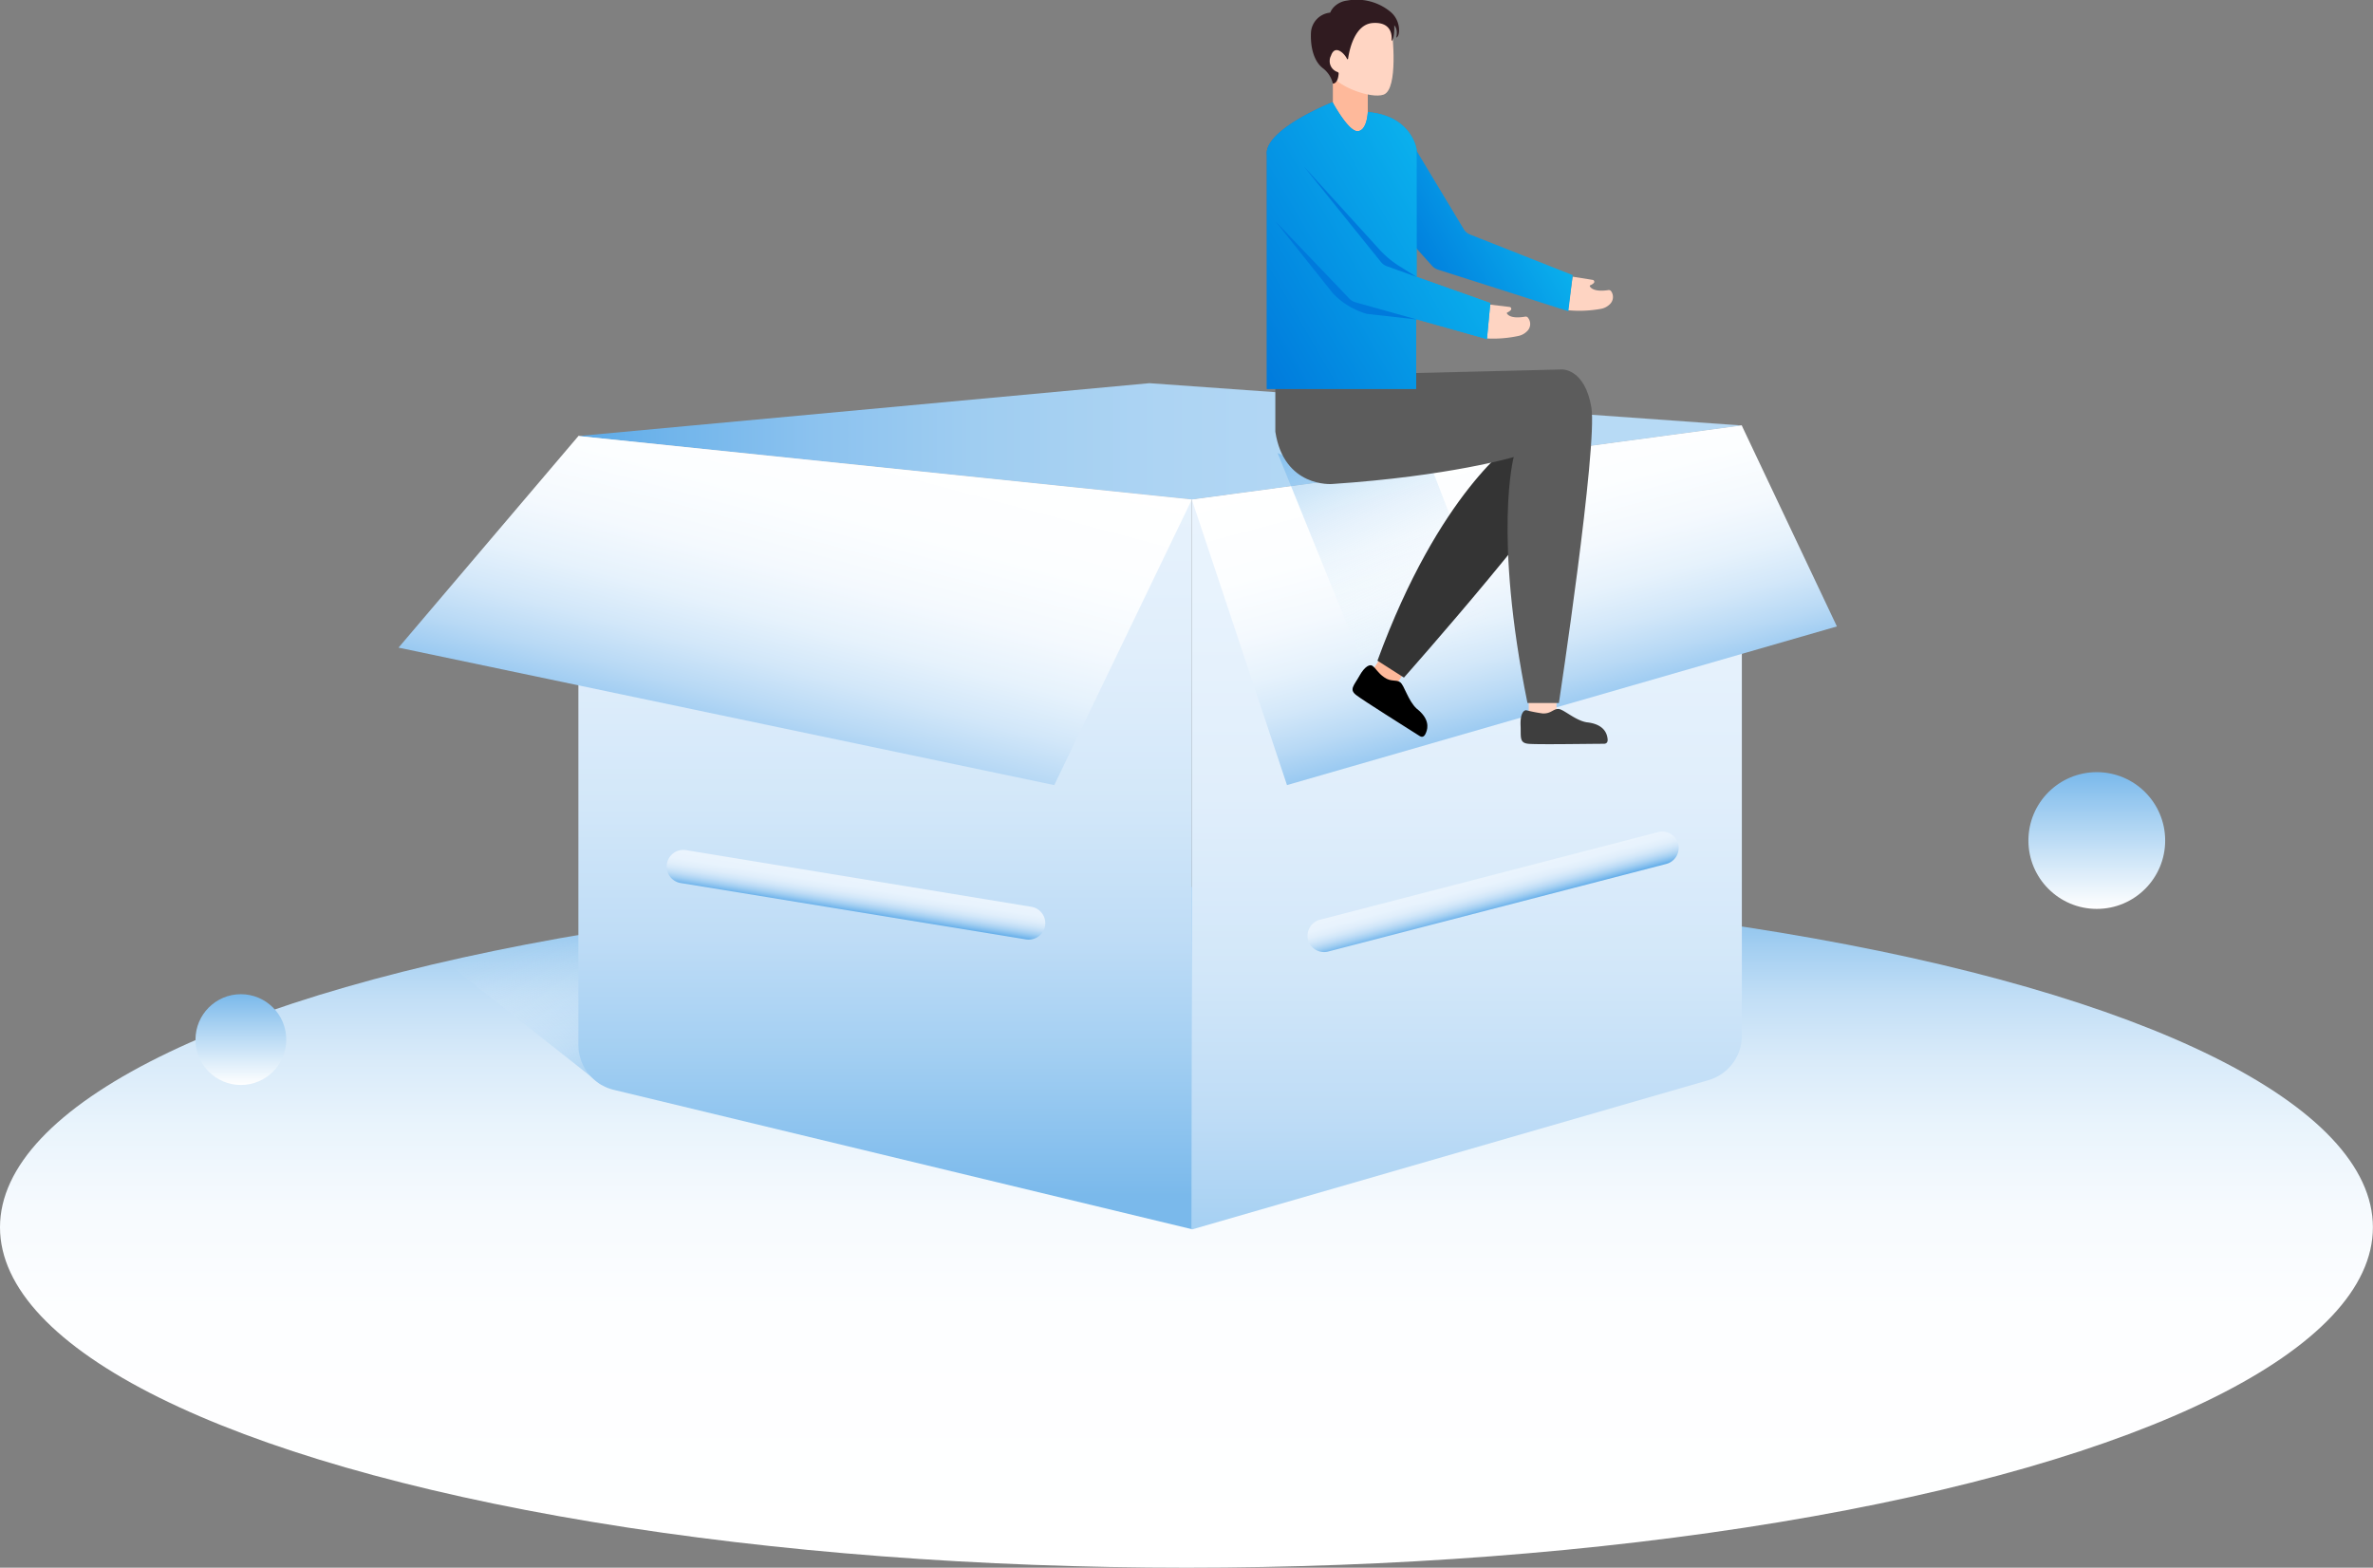 <svg viewBox="0 0 238.41 157.51" xmlns:xlink="http://www.w3.org/1999/xlink" xmlns="http://www.w3.org/2000/svg"><rect x="0" y="0" width="238.41" height="157.51" fill="#808080" stroke="none"/><defs><style>.cls-1{fill:url(#未命名的渐变_217);}.cls-2{fill:url(#未命名的渐变_19);}.cls-3{fill:url(#未命名的渐变_19-2);}.cls-4{fill:url(#未命名的渐变_211);}.cls-5{fill:url(#未命名的渐变_162);}.cls-6{fill:url(#未命名的渐变_180);}.cls-7{fill:url(#未命名的渐变_194);}.cls-8{fill:url(#未命名的渐变_211-2);}.cls-9{fill:url(#未命名的渐变_162-2);}.cls-10{fill:url(#未命名的渐变_194-2);}.cls-11{fill:url(#未命名的渐变_164);}.cls-12{fill:url(#未命名的渐变_164-2);}.cls-13{fill:#feb99b;}.cls-14{fill:#343434;}.cls-15{fill:#ffd5c3;}.cls-16{fill:#5c5c5c;}.cls-17{fill:#3e3e3e;}.cls-18{fill:#301b20;}.cls-19{fill:#fed4c2;}.cls-20{fill:url(#未命名的渐变_18);}.cls-21{fill:url(#未命名的渐变_18-2);}.cls-22{fill:url(#未命名的渐变_18-3);}.cls-23{fill:#007adc;}</style><linearGradient gradientUnits="userSpaceOnUse" y2="89.11" x2="119.2" y1="157.51" x1="119.2" id="未命名的渐变_217"><stop stop-color="#fff" offset="0"></stop><stop stop-color="#fdfeff" offset="0.38"></stop><stop stop-color="#f6fafe" offset="0.53"></stop><stop stop-color="#e9f4fc" offset="0.65"></stop><stop stop-color="#d8eaf9" offset="0.75"></stop><stop stop-color="#c1def6" offset="0.84"></stop><stop stop-color="#a4cff1" offset="0.91"></stop><stop stop-color="#83beec" offset="0.98"></stop><stop stop-color="#7ab9eb" offset="1"></stop></linearGradient><linearGradient gradientUnits="userSpaceOnUse" y2="99.9" x2="24.2" y1="109.01" x1="24.2" id="未命名的渐变_19"><stop stop-color="#fff" offset="0"></stop><stop stop-color="#7ab9eb" offset="1"></stop></linearGradient><linearGradient xlink:href="#未命名的渐变_19" y2="77.58" x2="210.66" y1="91.33" x1="210.66" id="未命名的渐变_19-2"></linearGradient><linearGradient gradientUnits="userSpaceOnUse" y2="93.76" x2="52.11" y1="109.76" x1="58.57" id="未命名的渐变_211"><stop stop-opacity="0.5" stop-color="#5caae8" offset="0"></stop><stop stop-opacity="0.31" stop-color="#99caf1" offset="0.29"></stop><stop stop-opacity="0.14" stop-color="#d0e7f8" offset="0.6"></stop><stop stop-opacity="0.04" stop-color="#f2f8fd" offset="0.85"></stop><stop stop-opacity="0" stop-color="#fff" offset="1"></stop></linearGradient><linearGradient gradientUnits="userSpaceOnUse" gradientTransform="matrix(1, 0, 0, -1, 0, -2491.22)" y2="-2517.17" x2="147.36" y1="-2632.18" x1="147.36" id="未命名的渐变_162"><stop stop-color="#7ab9eb" offset="0"></stop><stop stop-color="#83beed" offset="0.03"></stop><stop stop-color="#a3cff2" offset="0.14"></stop><stop stop-color="#bedcf6" offset="0.25"></stop><stop stop-color="#d2e7f9" offset="0.38"></stop><stop stop-color="#e0eefb" offset="0.53"></stop><stop stop-color="#e8f3fd" offset="0.71"></stop><stop stop-color="#ebf4fd" offset="1"></stop></linearGradient><linearGradient gradientUnits="userSpaceOnUse" y2="44.35" x2="174.99" y1="44.35" x1="58.11" id="未命名的渐变_180"><stop stop-color="#5caae8" offset="0"></stop><stop stop-color="#71b5eb" offset="0.08"></stop><stop stop-color="#8bc2ef" offset="0.2"></stop><stop stop-color="#9fcdf1" offset="0.34"></stop><stop stop-color="#add4f3" offset="0.5"></stop><stop stop-color="#b5d9f5" offset="0.69"></stop><stop stop-color="#b8daf5" offset="1"></stop></linearGradient><linearGradient gradientUnits="userSpaceOnUse" y2="42.51" x2="148.38" y1="71.67" x1="156.19" id="未命名的渐变_194"><stop stop-color="#99c9f1" offset="0"></stop><stop stop-color="#b8d9f5" offset="0.11"></stop><stop stop-color="#d2e7f9" offset="0.23"></stop><stop stop-color="#e6f2fc" offset="0.36"></stop><stop stop-color="#f4f9fe" offset="0.51"></stop><stop stop-color="#fcfeff" offset="0.7"></stop><stop stop-color="#fff" offset="1"></stop></linearGradient><linearGradient xlink:href="#未命名的渐变_211" y2="66.15" x2="144.68" y1="42.95" x1="133.87" id="未命名的渐变_211-2"></linearGradient><linearGradient xlink:href="#未命名的渐变_162" y2="-2508.49" x2="88.92" y1="-2611.39" x1="88.92" id="未命名的渐变_162-2"></linearGradient><linearGradient xlink:href="#未命名的渐变_194" y2="40.73" x2="84.42" y1="74.53" x1="75.36" id="未命名的渐变_194-2"></linearGradient><linearGradient gradientUnits="userSpaceOnUse" y2="88.17" x2="86.3" y1="91.67" x1="85.74" id="未命名的渐变_164"><stop stop-color="#5caae8" offset="0"></stop><stop stop-color="#5eabe8" offset="0"></stop><stop stop-color="#83beee" offset="0.1"></stop><stop stop-color="#a3cff2" offset="0.2"></stop><stop stop-color="#bedcf6" offset="0.31"></stop><stop stop-color="#d2e7f9" offset="0.43"></stop><stop stop-color="#e0eefb" offset="0.56"></stop><stop stop-color="#e8f3fd" offset="0.73"></stop><stop stop-color="#ebf4fd" offset="1"></stop></linearGradient><linearGradient xlink:href="#未命名的渐变_164" y2="87.83" x2="149.51" y1="91.35" x1="150.45" id="未命名的渐变_164-2"></linearGradient><linearGradient gradientUnits="userSpaceOnUse" gradientTransform="translate(-40.9 -1.02) rotate(2)" y2="14.6" x2="195.35" y1="22" x1="183.51" id="未命名的渐变_18"><stop stop-color="#007adc" offset="0"></stop><stop stop-color="#0ab0ed" offset="1"></stop></linearGradient><linearGradient xlink:href="#未命名的渐变_18" gradientTransform="matrix(1, 0, 0, 1, 0, 0)" y2="24.67" x2="149.73" y1="24.67" x1="127.28" id="未命名的渐变_18-2"></linearGradient><linearGradient xlink:href="#未命名的渐变_18" gradientTransform="matrix(1, 0, 0, 1, 0, 0)" y2="20.21" x2="145.58" y1="32.85" x1="123.69" id="未命名的渐变_18-3"></linearGradient></defs><title>列表暂时还没有内容</title><g id="图层_2"><g id="图层_1-2"><ellipse ry="34.2" rx="119.2" cy="123.31" cx="119.2" class="cls-1"></ellipse><circle r="4.56" cy="104.45" cx="24.2" class="cls-2"></circle><circle r="6.87" cy="84.45" cx="210.66" class="cls-3"></circle><path d="M60.43,93.42c-5.5,1-10.72,2.07-15.6,3.27L60.43,109Z" class="cls-4"></path><path d="M171.63,108.53l-51.89,15V50.19L175,42.75v61.31A4.65,4.65,0,0,1,171.63,108.53Z" class="cls-5"></path><polygon points="58.11 43.81 115.48 38.5 174.99 42.75 119.74 50.19 58.11 43.81" class="cls-6"></polygon><polygon points="119.74 50.19 129.3 78.88 184.55 62.94 174.99 42.75 119.74 50.19" class="cls-7"></polygon><polygon points="128.36 45.52 137.34 67.68 150.22 63.57 143.92 47.25 135.07 48.35 128.36 45.52" class="cls-8"></polygon><path d="M119.74,123.5l-58.07-14A4.65,4.65,0,0,1,58.11,105V43.81l61.63,6.38Z" class="cls-9"></path><polygon points="58.11 43.81 40.04 65.07 105.92 78.88 119.74 50.19 58.11 43.81" class="cls-10"></polygon><path d="M68.94,85.42l34.69,5.69A1.67,1.67,0,0,1,105,93h0a1.67,1.67,0,0,1-1.93,1.38L68.4,88.72A1.67,1.67,0,0,1,67,86.8h0A1.67,1.67,0,0,1,68.94,85.42Z" class="cls-11"></path><path d="M167.41,86.8l-34,8.81a1.67,1.67,0,0,1-2-1.2h0a1.67,1.67,0,0,1,1.2-2l34-8.81a1.67,1.67,0,0,1,2,1.2h0A1.67,1.67,0,0,1,167.41,86.8Z" class="cls-12"></path><rect transform="translate(58.77 -64.36) rotate(32.69)" height="3.37" width="2.79" y="66.33" x="137.73" class="cls-13"></rect><path d="M152.15,44.38s-7.54,5-13.76,22l2.66,1.7s16.39-18.47,18.16-23.12C159.21,44.93,152.92,41.21,152.15,44.38Z" class="cls-14"></path><path d="M137.89,66.9c-.24-.18-.75,0-1.31,1s-1.06,1.37-.32,1.94,5.13,3.32,6.37,4.11c.42.27.59-.23.64-.34.22-.51.33-1.42-.94-2.41-.88-.81-1.24-2.37-1.67-2.66s-.89,0-1.58-.48S138.3,67.21,137.89,66.9Z"></path><rect height="3.37" width="2.79" y="69.95" x="153.59" class="cls-15"></rect><path d="M156.62,70.63h-3.16c-3.46-17-1.38-24.71-1.38-24.71s-6.41,1.92-18.26,2.71c0,0-4.83.39-5.69-5.26V37.83l28.82-.71s2.28-.08,2.93,3.81S156.62,70.63,156.62,70.63Z" class="cls-16"></path><path d="M153.33,71.36c-.3,0-.61.44-.56,1.56s-.15,1.72.78,1.81,6.11,0,7.58,0c.5,0,.38-.51.36-.63-.09-.55-.49-1.37-2.09-1.53-1.18-.21-2.32-1.33-2.84-1.34s-.74.5-1.59.45A15.45,15.45,0,0,1,153.33,71.36Z" class="cls-17"></path><rect height="6.47" width="3.51" y="7.03" x="133.91" class="cls-13"></rect><path d="M139.86,3.18s.68,5.8-.86,6.33c-1.29.44-4.51-.82-5.15-1.89-.76-1.29.13-4,.13-4l3.19-2.1,2.56.81Z" class="cls-15"></path><path d="M133.91,8.4s.5.07.58-1a.16.16,0,0,0-.1-.16,1.16,1.16,0,0,1-.67-1.64c.39-1.16,1.32-.27,1.6.29a.06.06,0,0,0,.12,0c.13-.9.67-3.47,2.5-3.58,2.21-.14,1.86,1.81,1.86,1.81s.31-.12.28-1.57c0,0,.4.34.2,1.23,0,0,.26-.06.28-.68a2.41,2.41,0,0,0-.8-1.86A5.33,5.33,0,0,0,135.33.06a2.2,2.2,0,0,0-1.27.6,1.85,1.85,0,0,0-.42.61,2.14,2.14,0,0,0-1.93,2c-.08,1.77.44,3,1.18,3.57A2.74,2.74,0,0,1,133.91,8.4Z" class="cls-18"></path><path d="M161.57,29.15c-1.31.19-1.71-.17-1.82-.35a.09.09,0,0,1,0-.13,1,1,0,0,0,.38-.24.19.19,0,0,0-.11-.31L158,27.8l-.47,3.37a12.16,12.16,0,0,0,3.26-.13,1.71,1.71,0,0,0,.91-.44,1,1,0,0,0,.18-1.32A.29.29,0,0,0,161.57,29.15Z" class="cls-19"></path><path d="M141.79,14.27l5.32,8.84a1.38,1.38,0,0,0,.6.46L158,27.64l-.43,3.63-13.1-4.18a1.38,1.38,0,0,1-.61-.4l-7.16-8" class="cls-20"></path><path d="M153.25,31.81c-1.3.23-1.71-.11-1.83-.28a.09.09,0,0,1,0-.13,1,1,0,0,0,.37-.25.19.19,0,0,0-.13-.31l-2.09-.25L149.26,34a12.16,12.16,0,0,0,3.26-.24,1.71,1.71,0,0,0,.89-.47,1,1,0,0,0,.13-1.33A.29.29,0,0,0,153.25,31.81Z" class="cls-19"></path><path d="M149.73,30.45l-7.41-2.63V15s-.48-3.37-4.9-3.74c0,0-.06,1.84-1,1.92s-2.54-2.91-2.54-2.91-6.22,2.46-6.6,4.92h0v0a1.48,1.48,0,0,0,0,.35V39.07h15v-7l7.11,2Z" class="cls-21"></path><path d="M149.73,30.45l-7.41-2.63V15s-.48-3.37-4.9-3.74c0,0-.06,1.84-1,1.92s-2.54-2.91-2.54-2.91-6.22,2.46-6.6,4.92h0v0a1.48,1.48,0,0,0,0,.35V39.07h15v-7l7.11,2Z" class="cls-22"></path><path d="M142.32,27.82h0l-1.81-1.13a9.64,9.64,0,0,1-2-1.71L131,16.72l7.73,9.59a1.38,1.38,0,0,0,.61.44Z" class="cls-23"></path><path d="M135.56,30l-7.43-7.78,5.79,7.26a7.57,7.57,0,0,0,3.43,2.06l5,.56-6.14-1.72A1.38,1.38,0,0,1,135.56,30Z" class="cls-23"></path></g></g></svg>